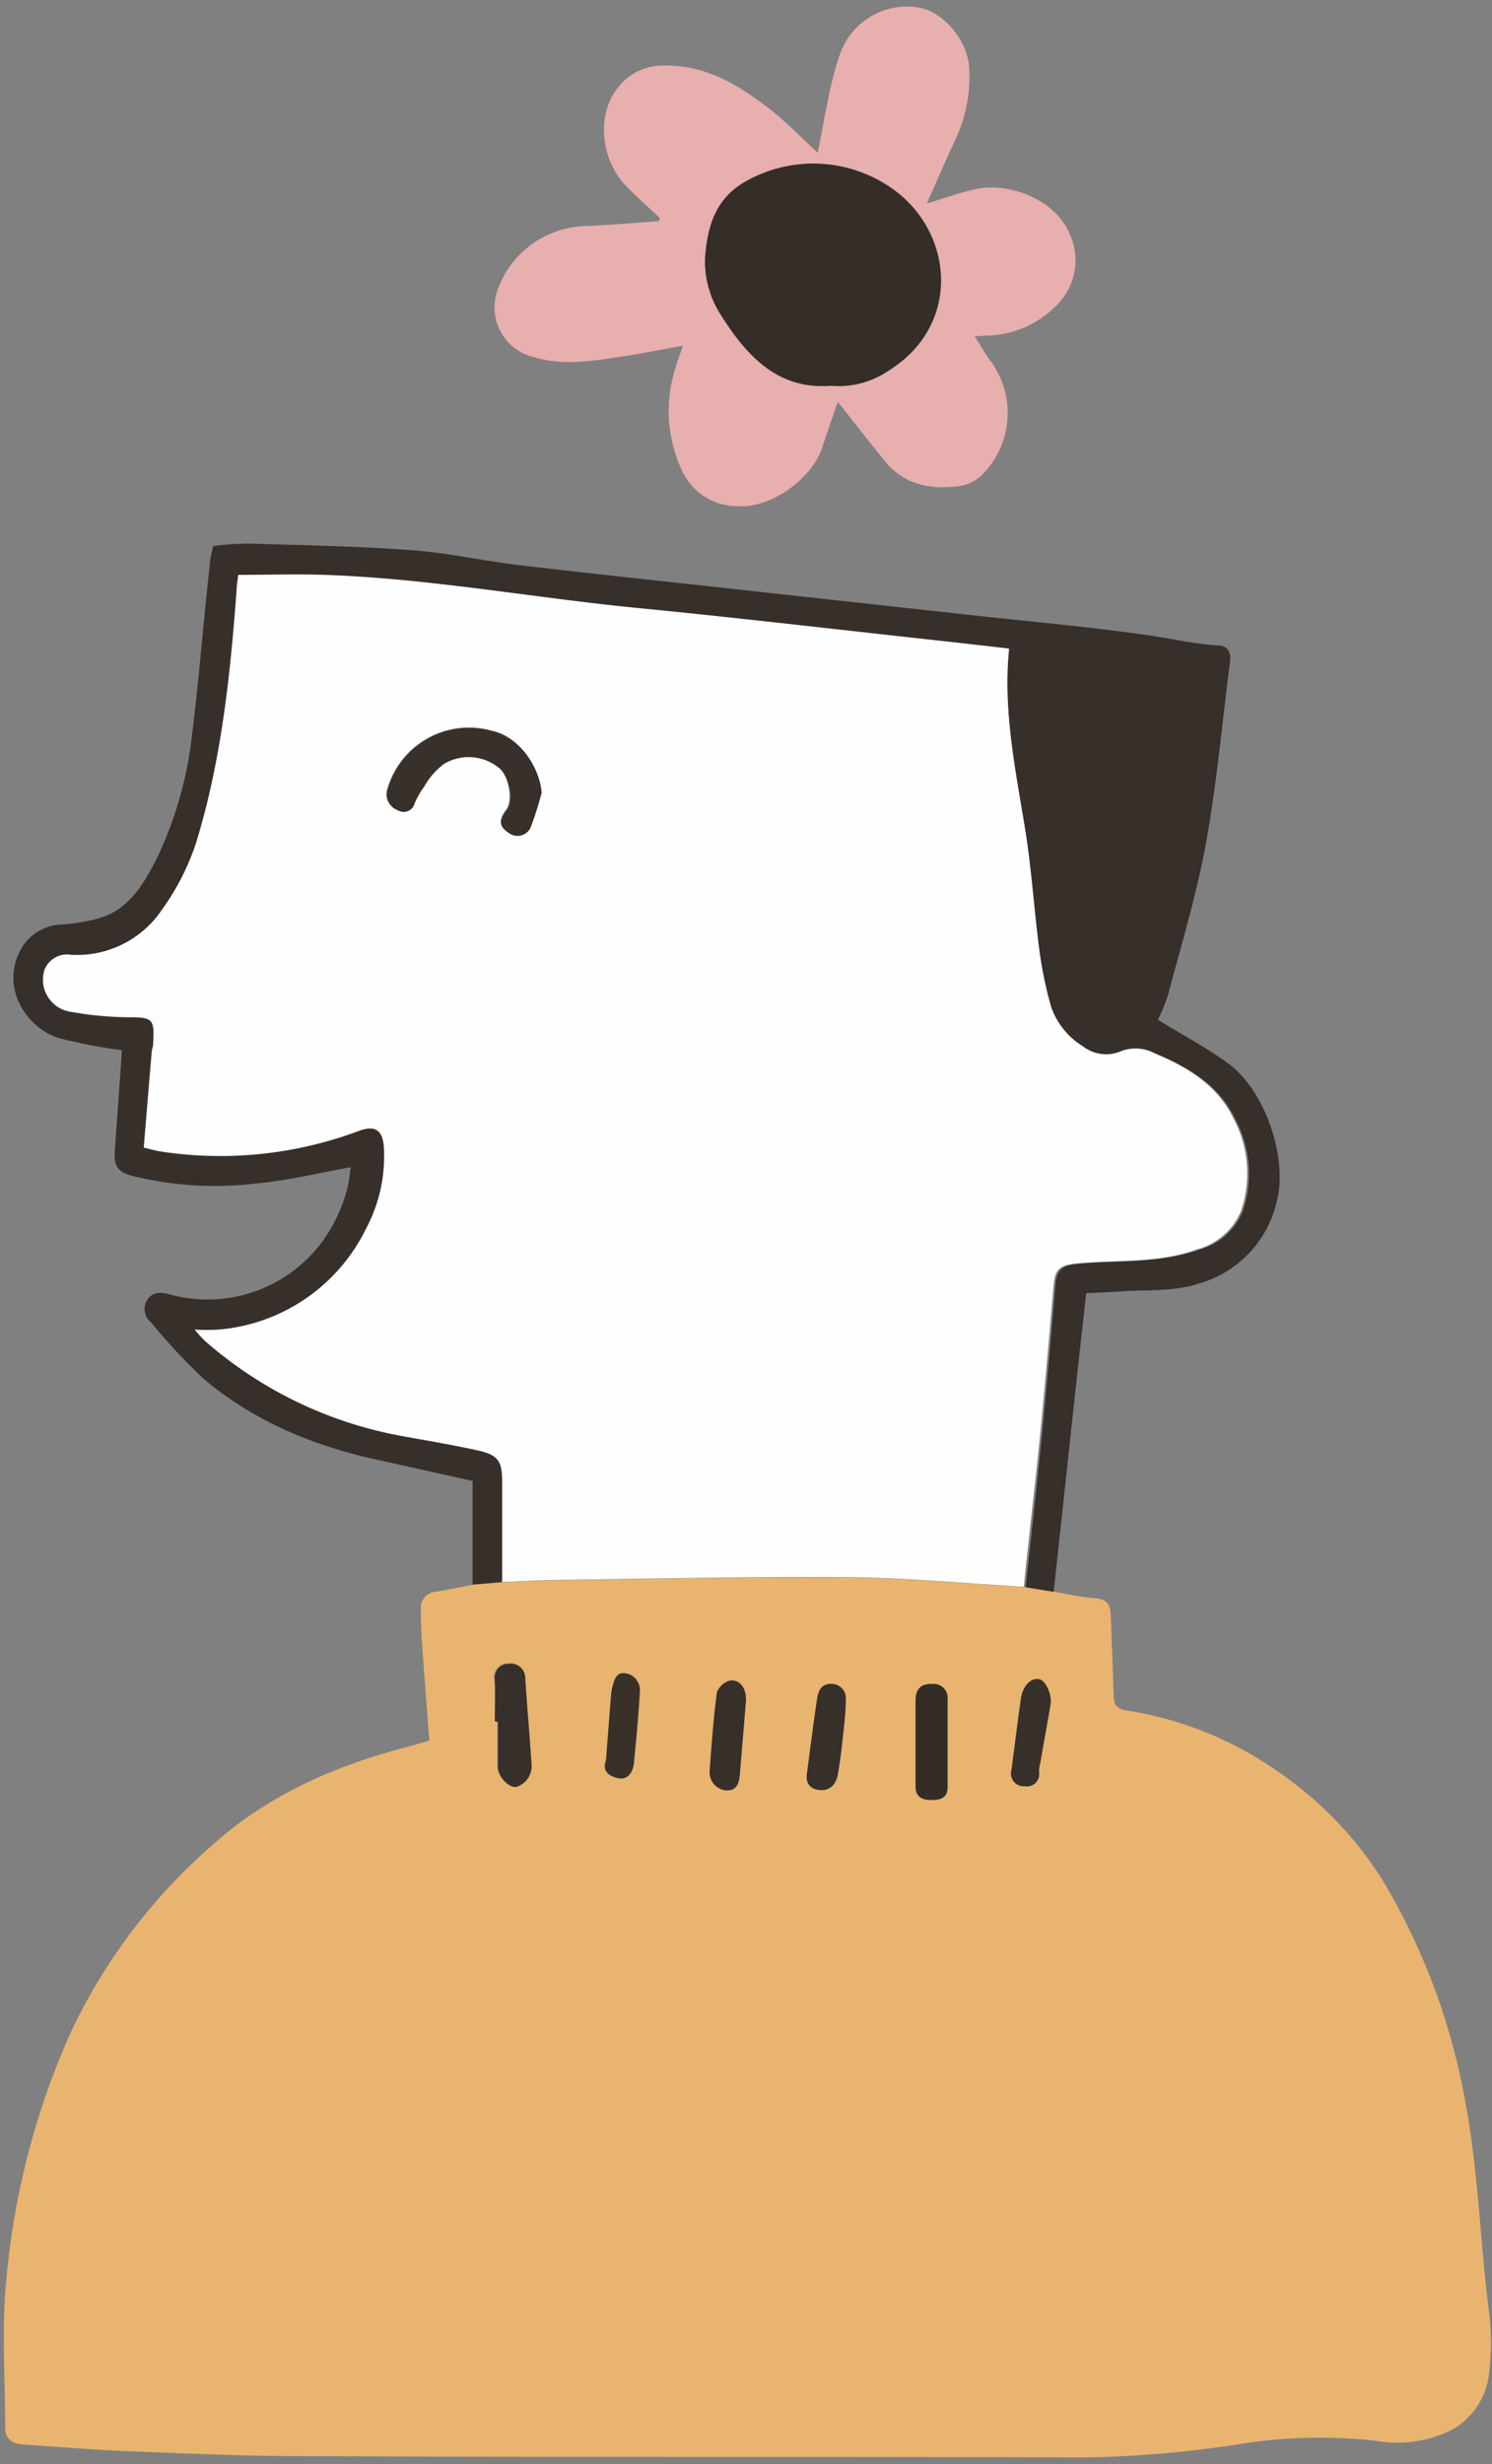 <svg xmlns="http://www.w3.org/2000/svg" viewBox="0 0 132 217.96">
    <rect x="0" y="0" width="132" height="217.96" fill="#808080" stroke="none"/>
    <defs>
        <style>
            .cls-0{fill:none}.cls-1{fill:#fefefe;}.cls-2{fill:#e9b46f;}.cls-3{fill:#362f2a;}.cls-4{fill:#e7afae;}.cls-5{fill:#372f29;}.cls-6{fill:#342d27;}.cls-7{fill:#383029;}.cls-8{fill:#342d28;}.cls-9{fill:#37302b;}
        </style>
    </defs>
    <g id="Capa_2" data-name="Capa 2">
        <g id="Capa_1-2" data-name="Capa 1">
            <path class="cls-0"
                  d="M132,218H0V0H132ZM93.09,140.77C94.05,132,95,123.2,96,114.35c1,0,2-.08,3-.15,2.37-.18,4.74.06,7.1-.74a9.81,9.81,0,0,0,6.74-7.15c1.06-3.88-1-10-4.33-12.32-2-1.41-4.08-2.54-6.17-3.82a17.14,17.14,0,0,0,.92-2.27c1.17-4.44,2.52-8.86,3.34-13.37,1-5.28,1.43-10.64,2.12-16,.1-.81-.11-1.41-1-1.47-2-.12-4-.58-6-.87-5.3-.78-10.66-1.24-16-1.83l-21-2.31C58.49,51.4,52.21,50.74,45.94,50c-3.2-.38-6.37-1.1-9.58-1.33-4.84-.36-9.71-.44-14.57-.59a27.74,27.74,0,0,0-3,.23c-.12.67-.24,1.16-.29,1.65-.52,5-.93,10-1.56,14.94a33.91,33.91,0,0,1-3.08,11c-1.06,2.07-2.28,4.23-4.63,5.13a14.71,14.71,0,0,1-3.88.71A4.33,4.33,0,0,0,2,83.71c-2.14,3.48.29,7.22,3.24,8.13a49.21,49.21,0,0,0,5.57,1.07c-.2,2.84-.41,5.84-.63,8.83-.1,1.43.23,1.92,1.56,2.29a30.53,30.53,0,0,0,11,.66c2.75-.25,5.46-.92,8.3-1.43a15,15,0,0,1-.2,1.49,14,14,0,0,1-2.17,4.9,12.61,12.61,0,0,1-13.63,4.86c-.72-.18-1.51-.32-2,.5a1.51,1.51,0,0,0,.37,2,50.09,50.09,0,0,0,4.67,5c4.54,3.87,9.94,6,15.71,7.29l8,1.78v9.13c-1.09.21-2.19.44-3.29.62a1.4,1.4,0,0,0-1.27,1.5c0,1.13,0,2.25.12,3.37.19,2.74.41,5.48.62,8.29-.7.2-1.38.41-2.08.59-6.42,1.69-12.33,4.29-17.34,8.85A50.35,50.35,0,0,0,6.22,179.86,68.24,68.24,0,0,0,.56,201.74c-.42,4.31-.1,8.69-.09,13,0,1,.62,1.4,1.54,1.46,3.08.2,6.15.47,9.22.59,5.11.2,10.22.43,15.33.44,23.2.07,46.39,0,69.58.12a101.67,101.67,0,0,0,14.38-1.31,45.23,45.23,0,0,1,11.15-.17,10.91,10.91,0,0,0,6.67-.9,6.49,6.49,0,0,0,3.38-4.82,22.11,22.11,0,0,0,0-5.86c-.76-6-.92-12.05-2-18a58.08,58.08,0,0,0-7.3-19.86,32.74,32.74,0,0,0-9.33-9.74,31.68,31.68,0,0,0-13.4-5.41c-.81-.13-1.14-.49-1.14-1.26,0-.4,0-.8-.05-1.2-.07-2-.14-4-.22-6,0-.85-.29-1.39-1.32-1.47C95.65,141.29,94.38,141,93.09,140.77Zm-19-105.22C75.6,37.38,77,39.24,78.53,41c1.73,1.93,4.06,2.29,6.49,1.94a3.72,3.72,0,0,0,2-1.08,7.74,7.74,0,0,0,.62-10c-.47-.66-.88-1.36-1.38-2.15l.93-.06a8.89,8.89,0,0,0,6.46-2.83,5.55,5.55,0,0,0,1-6.2c-1.25-3-5.26-4.58-8.31-3.93C85,17,83.64,17.46,82,18c.89-1.94,1.61-3.66,2.45-5.33a13.22,13.22,0,0,0,1.36-6.41C85.75,3.7,83.58,1.06,81.35.67a6.28,6.28,0,0,0-7,4.16,30,30,0,0,0-.89,3.25c-.38,1.77-.7,3.57-1.06,5.43-1.46-1.33-2.76-2.7-4.24-3.85-2.76-2.15-5.67-3.94-9.43-3.86A5,5,0,0,0,54.55,8c-1.79,2.36-1.37,6.31.89,8.59,1,1,2,1.86,2.94,2.78l-.09.28c-2.22.15-4.44.37-6.66.44A8.52,8.52,0,0,0,44,25.7a4.53,4.53,0,0,0,3.29,5.89c2.72.81,5.38.29,8.06-.11,1.65-.24,3.28-.59,5.08-.91-.27.83-.52,1.47-.7,2.13a12.44,12.44,0,0,0,.61,8.88,5.37,5.37,0,0,0,5,3.18c3,.18,6.55-2.47,7.44-5.22C73.2,38.17,73.69,36.82,74.12,35.55Z"/>
            <path class="cls-2"
                  d="M93.09,140.77c1.29.22,2.56.52,3.86.61,1,.08,1.29.62,1.32,1.47.08,2,.15,4,.22,6,0,.4.05.8.05,1.2,0,.77.33,1.13,1.14,1.26a31.68,31.68,0,0,1,13.4,5.41,32.74,32.74,0,0,1,9.33,9.74,58.08,58.08,0,0,1,7.3,19.86c1.09,6,1.25,12,2,18a22.11,22.11,0,0,1,0,5.86,6.49,6.49,0,0,1-3.38,4.82,10.91,10.91,0,0,1-6.67.9,45.23,45.23,0,0,0-11.15.17,101.67,101.67,0,0,1-14.38,1.31c-23.19-.09-46.38,0-69.58-.12-5.11,0-10.22-.24-15.33-.44-3.07-.12-6.14-.39-9.22-.59-.92-.06-1.54-.49-1.54-1.46,0-4.35-.33-8.73.09-13a68.24,68.24,0,0,1,5.66-21.88,50.35,50.35,0,0,1,12.35-16.48c5-4.56,10.92-7.16,17.34-8.85.7-.18,1.38-.39,2.08-.59-.21-2.81-.43-5.55-.62-8.29-.08-1.12-.14-2.24-.12-3.37a1.4,1.4,0,0,1,1.27-1.5c1.1-.18,2.2-.41,3.29-.62l2.62-.22c1.7-.06,3.41-.17,5.11-.19,8.48-.1,17-.31,25.45-.24,5.21.05,10.41.55,15.62.85ZM43.78,152.26H44c0,1.34,0,2.68,0,4,0,.9,1,1.84,1.62,1.76a1.93,1.93,0,0,0,1.35-2c-.17-2.56-.4-5.12-.56-7.69a1.25,1.25,0,0,0-1.39-1.2,1.23,1.23,0,0,0-1.3,1.39C43.84,149.8,43.78,151,43.78,152.26ZM81,154.13c0,1.3,0,2.61,0,3.91,0,1,.71,1.19,1.46,1.18s1.39-.17,1.38-1.14q0-3.86,0-7.71a1.25,1.25,0,0,0-1.4-1.41c-1,0-1.41.43-1.43,1.47C81,151.67,81,152.9,81,154.13Zm-15-3.75c0-1-.46-1.8-1.4-1.74a1.68,1.68,0,0,0-1.18,1.09c-.3,2.33-.47,4.68-.64,7a1.61,1.61,0,0,0,1.4,1.62c1,.07,1.2-.61,1.27-1.39Q65.72,153.68,66,150.38Zm5.44,6.31c-.2.93.15,1.55,1.1,1.65s1.45-.51,1.6-1.4.25-1.58.34-2.37c.14-1.4.34-2.8.36-4.2A1.26,1.26,0,0,0,73.5,149c-.91,0-1.12.71-1.22,1.38C72,152.45,71.7,154.57,71.42,156.69Zm18.07-.14A1.12,1.12,0,0,0,90.67,158a1.08,1.08,0,0,0,1.25-1.26A2.84,2.84,0,0,1,92,156c.3-1.74.62-3.48.92-5.23.14-.84-.44-2.1-1-2.21-.71-.16-1.45.57-1.61,1.67C90,152.32,89.77,154.44,89.49,156.55Zm-35.88-.83c-.37.93.33,1.45,1.14,1.58s1.25-.6,1.33-1.37c.2-2.09.4-4.17.52-6.26A1.51,1.51,0,0,0,55.32,148c-.83-.13-1,.66-1.16,1.3a4.89,4.89,0,0,0-.09.53Z"/>
            <path class="cls-3"
                  d="M44.43,139.94l-2.62.22V131l-8-1.78C28,128,22.6,125.83,18.06,122a50.09,50.09,0,0,1-4.67-5,1.51,1.51,0,0,1-.37-2c.53-.82,1.32-.68,2-.5a12.61,12.61,0,0,0,13.63-4.86,14,14,0,0,0,2.17-4.9,15,15,0,0,0,.2-1.49c-2.84.51-5.55,1.18-8.3,1.43a30.53,30.53,0,0,1-11-.66c-1.33-.37-1.66-.86-1.56-2.29.22-3,.43-6,.63-8.83a49.21,49.21,0,0,1-5.57-1.07C2.29,90.93-.14,87.19,2,83.71a4.33,4.33,0,0,1,3.36-1.93,14.71,14.71,0,0,0,3.88-.71c2.35-.9,3.57-3.06,4.63-5.13A33.91,33.91,0,0,0,17,64.9c.63-5,1-10,1.56-14.94,0-.49.17-1,.29-1.65a27.74,27.74,0,0,1,3-.23c4.86.15,9.73.23,14.57.59,3.21.23,6.38.95,9.58,1.33,6.27.74,12.55,1.4,18.82,2.09l21,2.31c5.33.59,10.69,1.05,16,1.83,2,.29,3.94.75,6,.87.88.06,1.09.66,1,1.47-.69,5.32-1.16,10.68-2.12,16-.82,4.51-2.17,8.93-3.34,13.37a17.14,17.14,0,0,1-.92,2.27c2.09,1.28,4.22,2.41,6.17,3.82,3.3,2.37,5.39,8.44,4.33,12.32a9.81,9.81,0,0,1-6.74,7.15c-2.36.8-4.73.56-7.1.74-1,.07-1.95.1-3,.15-1,8.85-1.92,17.63-2.88,26.42l-2.48-.41c.49-4.51,1-9,1.45-13.53s.81-8.74,1.18-13.12c.12-1.38.49-1.79,1.94-1.94,3.59-.36,7.27,0,10.76-1.26a5.82,5.82,0,0,0,3.87-3.36,10.29,10.29,0,0,0-.66-8.22c-1.44-3-4.14-4.57-7.06-5.79A3.55,3.55,0,0,0,99.17,93a3.33,3.33,0,0,1-3.32-.43A6.72,6.72,0,0,1,93,89.09,35.31,35.31,0,0,1,92,84.35c-.49-3.67-.71-7.38-1.3-11-.85-5.25-2-10.48-1.41-15.91-2.11-.24-4.23-.49-6.35-.72-8.91-1-17.8-2-26.72-2.89C47,52.91,37.93,51.21,28.7,50.89c-2.52-.09-5.05,0-7.65,0,0,.37-.1.8-.13,1.23-.56,7.61-1.35,15.2-3.61,22.52a21.72,21.72,0,0,1-3,5.86,9.08,9.08,0,0,1-8,4,2.14,2.14,0,0,0-2.36,1.34,2.86,2.86,0,0,0,2.35,3.69,30.16,30.16,0,0,0,5.18.48c2.15,0,2.21.26,2.08,2.47,0,.21-.11.42-.12.64q-.36,4.22-.7,8.42c.58.14,1,.25,1.35.32A34.86,34.86,0,0,0,31.82,100c1.42-.5,2.07,0,2.15,1.56a13.63,13.63,0,0,1-1.6,7.15,16,16,0,0,1-13.06,8.9,20.16,20.16,0,0,1-2.08,0,12.54,12.54,0,0,0,.91,1,36.24,36.24,0,0,0,17.72,8.46c2.14.39,4.29.75,6.41,1.22,1.78.39,2.16.95,2.16,2.7Z"/>
            <path class="cls-4"
                  d="M74.12,35.55c-.43,1.27-.92,2.62-1.36,4-.89,2.75-4.47,5.4-7.44,5.22a5.37,5.37,0,0,1-5-3.18,12.44,12.44,0,0,1-.61-8.88c.18-.66.43-1.3.7-2.13-1.8.32-3.43.67-5.08.91-2.68.4-5.34.92-8.06.11A4.53,4.53,0,0,1,44,25.7,8.52,8.52,0,0,1,51.63,20c2.22-.07,4.44-.29,6.66-.44l.09-.28c-1-.92-2-1.82-2.94-2.78-2.26-2.28-2.68-6.23-.89-8.59A5,5,0,0,1,58.68,5.8c3.76-.08,6.67,1.71,9.43,3.86,1.48,1.15,2.78,2.52,4.24,3.85.36-1.86.68-3.66,1.06-5.43a30,30,0,0,1,.89-3.25,6.28,6.28,0,0,1,7-4.16c2.23.39,4.4,3,4.46,5.54a13.22,13.22,0,0,1-1.36,6.41C83.61,14.29,82.89,16,82,18c1.64-.49,3-1,4.31-1.27,3-.65,7.06.94,8.31,3.93a5.55,5.55,0,0,1-1,6.2,8.89,8.89,0,0,1-6.46,2.83l-.93.06c.5.79.91,1.49,1.38,2.15a7.74,7.74,0,0,1-.62,10,3.72,3.72,0,0,1-2,1.08c-2.43.35-4.76,0-6.49-1.94C77,39.24,75.6,37.38,74.12,35.55Zm-.62-1.43a7.8,7.8,0,0,0,5.1-1.31c6.29-3.9,5.81-11.76.84-15.73a12.11,12.11,0,0,0-13.49-1c-2.69,1.51-3.38,4.07-3.57,6.76A8.67,8.67,0,0,0,63.85,28C66.16,31.64,69,34.49,73.5,34.12Z"/>
            <path class="cls-1"
                  d="M44.43,139.94V131c0-1.75-.38-2.31-2.16-2.7-2.12-.47-4.27-.83-6.41-1.22a36.24,36.24,0,0,1-17.72-8.46,12.54,12.54,0,0,1-.91-1,20.16,20.16,0,0,0,2.08,0,16,16,0,0,0,13.06-8.9,13.63,13.63,0,0,0,1.6-7.15c-.08-1.56-.73-2.06-2.15-1.56a34.86,34.86,0,0,1-17.75,1.81c-.39-.07-.77-.18-1.35-.32q.34-4.2.7-8.42c0-.22.11-.43.12-.64.13-2.21.07-2.49-2.08-2.47a30.16,30.16,0,0,1-5.18-.48,2.86,2.86,0,0,1-2.35-3.69,2.14,2.14,0,0,1,2.36-1.34,9.08,9.08,0,0,0,8.05-4,21.72,21.72,0,0,0,3-5.86c2.26-7.32,3.05-14.91,3.61-22.52,0-.43.09-.86.13-1.23,2.6,0,5.13-.08,7.65,0,9.23.32,18.3,2,27.47,2.91,8.92.87,17.81,1.92,26.72,2.89,2.12.23,4.24.48,6.35.72-.54,5.43.56,10.66,1.41,15.91.59,3.65.81,7.36,1.3,11A35.31,35.31,0,0,0,93,89.09a6.72,6.72,0,0,0,2.82,3.48,3.33,3.33,0,0,0,3.32.43,3.55,3.55,0,0,1,2.92.14c2.92,1.22,5.62,2.81,7.06,5.79a10.29,10.29,0,0,1,.66,8.22,5.82,5.82,0,0,1-3.87,3.36c-3.49,1.28-7.17.9-10.76,1.26-1.45.15-1.82.56-1.94,1.94-.37,4.38-.75,8.75-1.18,13.12s-1,9-1.45,13.53c-5.21-.3-10.41-.8-15.62-.85-8.48-.07-17,.14-25.45.24C47.84,139.77,46.13,139.88,44.43,139.94Zm3.49-69.83c-.22-2.41-2.09-5-4.45-5.49a7.5,7.5,0,0,0-9.22,5.2,1.46,1.46,0,0,0,.88,1.8A1,1,0,0,0,36.64,71a7.46,7.46,0,0,1,.86-1.5,6.34,6.34,0,0,1,1.75-2,4.25,4.25,0,0,1,4.87.37c.85.67,1.29,2.91.66,3.73s-.67,1.45.18,2a1.27,1.27,0,0,0,2-.62A27.17,27.17,0,0,0,47.92,70.11Z"/>
            <path class="cls-5"
                  d="M43.78,152.26c0-1.23.06-2.46,0-3.69a1.23,1.23,0,0,1,1.3-1.39,1.25,1.25,0,0,1,1.39,1.2c.16,2.57.39,5.13.56,7.69a1.93,1.93,0,0,1-1.35,2c-.66.08-1.58-.86-1.62-1.76,0-1.34,0-2.68,0-4Z"/>
            <path class="cls-6"
                  d="M81,154.13c0-1.23,0-2.46,0-3.7,0-1,.46-1.49,1.43-1.47a1.25,1.25,0,0,1,1.4,1.41q0,3.85,0,7.71c0,1-.68,1.13-1.38,1.14S81,159.07,81,158C81,156.74,81,155.43,81,154.13Z"/>
            <path class="cls-5"
                  d="M66,150.38q-.27,3.3-.55,6.6c-.07.78-.26,1.46-1.27,1.39a1.61,1.61,0,0,1-1.4-1.62c.17-2.34.34-4.69.64-7a1.68,1.68,0,0,1,1.18-1.09C65.52,148.58,66,149.36,66,150.38Z"/>
            <path class="cls-5"
                  d="M71.42,156.69c.28-2.12.54-4.24.86-6.36.1-.67.31-1.37,1.22-1.38a1.26,1.26,0,0,1,1.32,1.42c0,1.4-.22,2.8-.36,4.2-.09.79-.2,1.58-.34,2.37s-.64,1.49-1.6,1.4S71.22,157.62,71.42,156.69Z"/>
            <path class="cls-5"
                  d="M89.49,156.55c.28-2.11.55-4.23.85-6.34.16-1.1.9-1.83,1.61-1.67.56.11,1.14,1.37,1,2.21-.3,1.75-.62,3.49-.92,5.23a2.84,2.84,0,0,0-.11.75A1.08,1.08,0,0,1,90.67,158,1.12,1.12,0,0,1,89.49,156.55Z"/>
            <path class="cls-7"
                  d="M53.61,155.72l.46-5.87a4.89,4.89,0,0,1,.09-.53c.16-.64.33-1.43,1.16-1.3a1.51,1.51,0,0,1,1.28,1.65c-.12,2.09-.32,4.17-.52,6.26-.08.77-.47,1.51-1.33,1.37S53.24,156.65,53.61,155.72Z"/>
            <path class="cls-8"
                  d="M73.5,34.12c-4.55.37-7.34-2.48-9.65-6.17a8.67,8.67,0,0,1-1.47-5.13c.19-2.69.88-5.25,3.57-6.76a12.11,12.11,0,0,1,13.49,1c5,4,5.45,11.83-.84,15.73A7.8,7.8,0,0,1,73.5,34.12Z"/>
            <path class="cls-9"
                  d="M47.92,70.11A27.17,27.17,0,0,1,47,73.05a1.27,1.27,0,0,1-2,.62c-.85-.56-.89-1.07-.18-2s.19-3.06-.66-3.73a4.25,4.25,0,0,0-4.87-.37,6.34,6.34,0,0,0-1.75,2,7.46,7.46,0,0,0-.86,1.5,1,1,0,0,1-1.51.59,1.46,1.46,0,0,1-.88-1.8,7.5,7.5,0,0,1,9.22-5.2C45.83,65.12,47.7,67.7,47.92,70.11Z"/>
        </g>
    </g>
</svg>